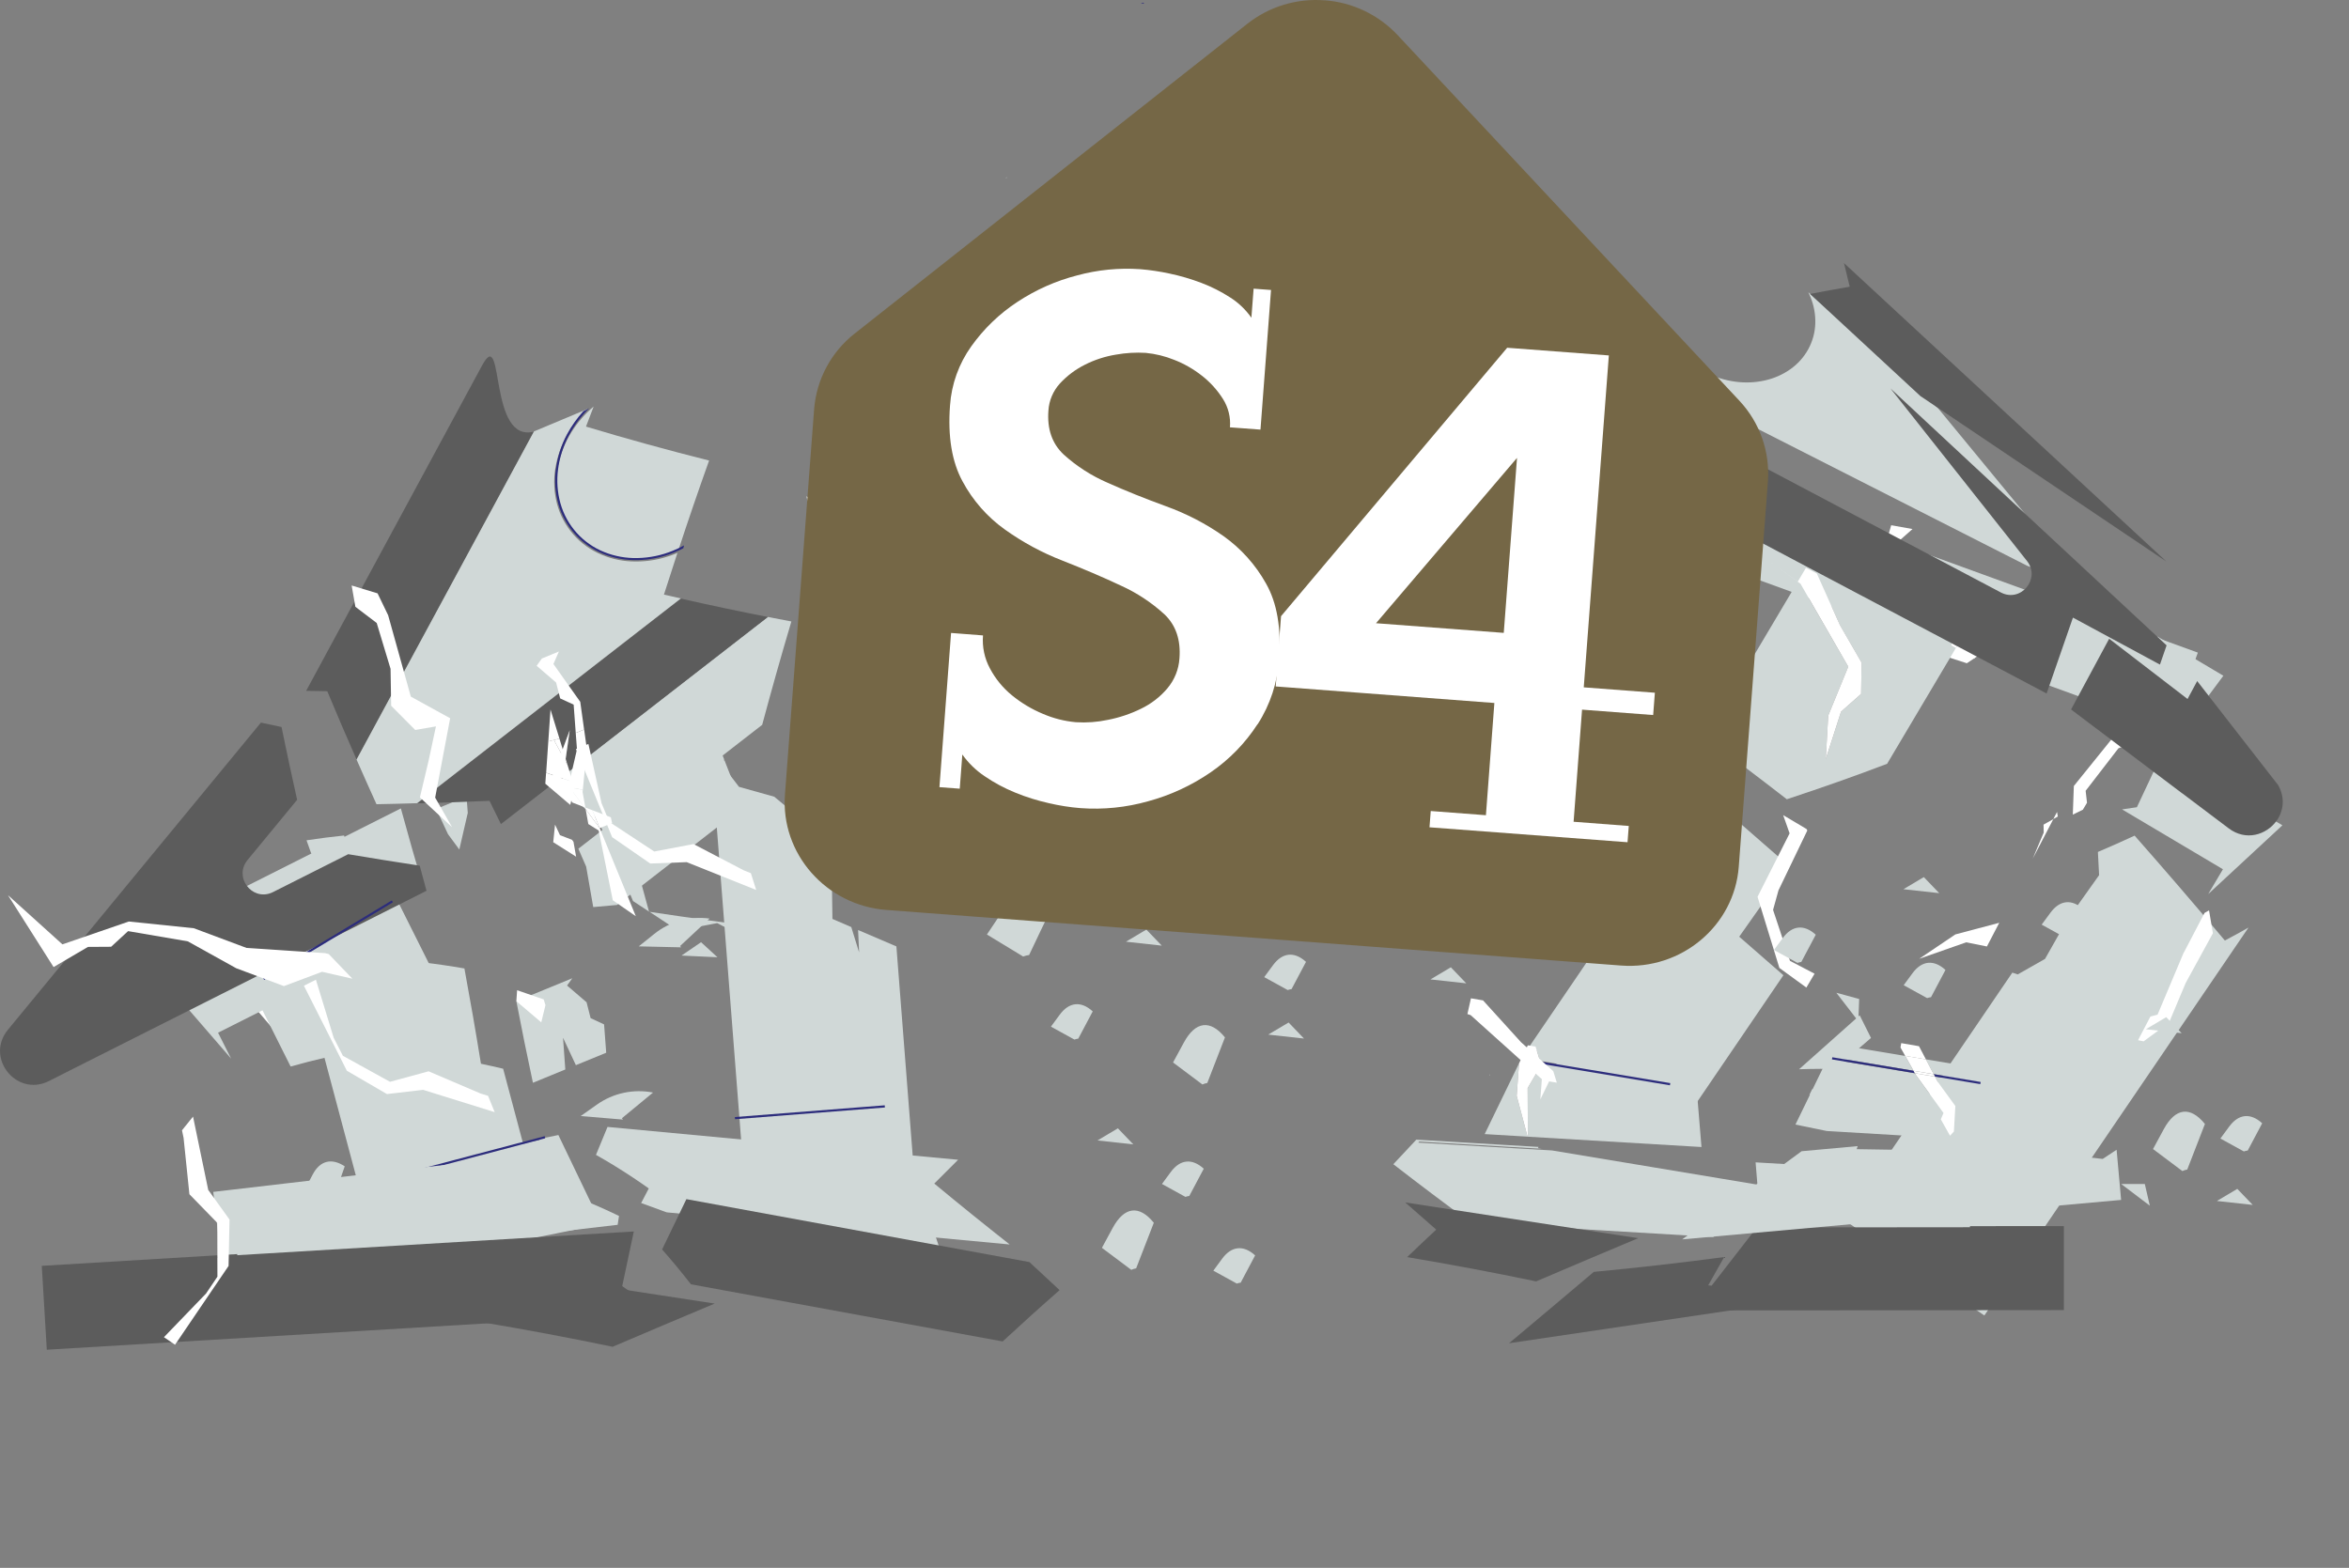 <?xml version="1.0" encoding="UTF-8"?>
<svg id="Layer_2" data-name="Layer 2" xmlns="http://www.w3.org/2000/svg" viewBox="0 0 810.94 541.33">
  <rect x="0" y="0" width="810.94" height="541.33" fill="#808080" stroke="none"/>
  <defs>
    <style>
      .cls-1 {
        fill: none;
      }

      .cls-1, .cls-2, .cls-3, .cls-4, .cls-5, .cls-6, .cls-7 {
        stroke-width: 0px;
      }

      .cls-3 {
        fill: #756746;
      }

      .cls-4 {
        fill: #5c5c5c;
      }

      .cls-5 {
        fill: #2c2c7c;
      }

      .cls-6 {
        fill: #d0d8d7;
      }

      .cls-7 {
        fill: #fff;
      }
    </style>
  </defs>
  <g id="Layer_2-2" data-name="Layer 2">
    <path class="cls-5" d="m393.83,1.01l1.1.29-.16-.37c-.31.02-.62.04-.94.07h0Z"/>
    <path class="cls-1" d="m201.65,251.9l56.05-23,.69,6.76c1.79-3.09,3.6-6.19,5.41-9.27l-62.15,25.5h0v.02h0Z"/>
    <path class="cls-1" d="m197.73,269.97c.2.67.4,1.33.62,1.99l.6-1.58c-.41-.14-.81-.27-1.22-.41h0Z"/>
    <path class="cls-1" d="m177.58,258.97c.1,1.37.2,2.74.29,4.11,3.55,1.26,7.11,2.47,10.67,3.7.24-3.6.5-7.2.74-10.81l-11.72,2.99h.02Z"/>
    <polygon class="cls-1" points="198.76 253.06 188.31 257.36 188.31 257.37 198.77 253.07 198.76 253.06"/>
    <path class="cls-1" d="m196.27,271.36l-3.9-5.28c.85,1.82,1.68,3.63,2.54,5.44.43.09.84.15,1.27.24l.09-.4h0Z"/>
    <path class="cls-6" d="m224.26,314.84l9.78,6.45,13.56-2.57,17.3,9.05,2.5,1c-.88-2.76-1.74-5.52-2.59-8.31-13.6-1.73-27.11-3.61-40.54-5.63h-.02.01Z"/>
    <path class="cls-6" d="m215.28,288.34l-.29-.69,1.67-.68c-.38-1.5-.77-3.02-1.14-4.52l-4.21,1.73,4.54,20.45,2.69,6.48,5.52,3.63c-2.51-8.98-4.91-18-7.24-27.02l-1.55.64h0v-.02h.01Z"/>
    <path class="cls-6" d="m318.04,269.44l-6.34-3.64c1.45,8.45,2.98,16.9,4.61,25.32,2.29.57,4.6,1.1,6.91,1.66l-2.68-5.25-2.5-18.09h0Z"/>
    <path class="cls-6" d="m161.49,280.66l-.43-5.65-10.47,4.29,4.08,8.73,3.9,5.28,2.92-12.64h0Z"/>
    <path class="cls-6" d="m202.09,278.81l2.41.93-1.26-3.07,6.07-2.49c-2.7-.48-5.41-.99-8.1-1.49l-.08.79.96,5.33h0v.02h0v-.02h0Z"/>
    <path class="cls-6" d="m347.45,61.54l.08-.4c-.09.08-.17.16-.26.24.06.05.12.11.18.16h0Z"/>
    <path class="cls-6" d="m204.5,279.74l6.37,2.45.44,1.97,4.21-1.73c-.63-2.49-1.24-4.96-1.85-7.45-1.45-.25-2.9-.54-4.35-.8l-6.07,2.49,1.26,3.07h0Z"/>
    <path class="cls-5" d="m215.28,288.34l1.55-.64c-.06-.24-.13-.48-.19-.74l-1.67.68.29.69h.02Z"/>
    <path class="cls-6" d="m194.35,358.24c1.49,3.18,2.96,6.35,4.46,9.53l10.47-4.29-.73-9.78-4.65-2.16-1.4-5.49-6.73-5.77,1.81-2.52-19.32,7.92c1.8,9.4,3.71,18.79,5.72,28.17l11.18-4.59c-.27-3.68-.51-7.36-.79-11.04h-.02v.02h0Z"/>
    <path class="cls-4" d="m166.46,126.13s.02,0,.02-.04c0,0-.02,0-.02.04l-60.77,112.4h0l60.77-112.4Z"/>
    <polygon class="cls-4" points="175.83 230.3 175.83 230.3 196.07 225.13 196.07 225.13 175.83 230.3"/>
    <polygon class="cls-4" points="194.46 267.82 265.09 212.99 265.09 212.99 194.46 267.82 194.46 267.82"/>
    <polygon class="cls-2" points="196.07 225.13 196.07 225.13 175.83 230.3 175.83 230.3 196.07 225.13"/>
    <polygon class="cls-2" points="194.46 267.82 265.09 212.99 265.09 212.98 194.46 267.82 194.46 267.82"/>
    <g>
      <path class="cls-6" d="m199.66,293.03l2.7,6.19,2.44,13.97c2.74-.24,5.47-.48,8.2-.73l41.13-31.92,6.11,7.87-10.1-25.83c-.08-.01-.16-.03-.23-.04.03-.11.05-.22.09-.34l-2.47-6.33-47.85,37.16h0v-.02h0v-.02h0v.03s0,0,0,0Z"/>
      <path class="cls-6" d="m193.8,272.49l12.42,10.12,3.85,8.85,53.06-41.2c3.2-11.95,6.56-23.86,10.08-35.69-2.72-.51-5.42-1.04-8.13-1.55l-70.64,54.84-.66,4.67h.02s0-.02,0-.02h0Z"/>
      <path class="cls-4" d="m168.98,276.47c1.31,2.69,2.63,5.36,3.95,8.07l16.5-12.8,7.25-19.6-2.23,15.71,70.63-54.83c-10.04-1.96-20.07-4.08-30.05-6.35l-91.05,70.7c8.3-.22,16.64-.49,24.99-.86h0v-.02s0,0,0,0h0Z"/>
      <path class="cls-4" d="m166.46,126.13l-60.77,112.4c2.43.03,4.86.09,7.29.12,3.3,7.91,6.68,15.79,10.13,23.62l61.26-113.3-.13.07c-15.41,3.85-10.3-35.25-17.24-23.85-.17.28-.34.57-.52.91,0,0-.02,0-.02.04h0v-.03h0,0Z"/>
      <path class="cls-6" d="m192.69,160.63c-.8,3.85-.8,7.85,0,11.72,1.59,7.79,6.73,14.38,13.88,17.87,3.55,1.73,7.41,2.7,11.35,2.9,4.14.2,8.32-.35,12.28-1.63,1.38-.45,2.71-.97,4.01-1.57,3.4-10.35,6.93-20.67,10.59-30.91-14.26-3.59-28.43-7.49-42.5-11.72.88-2.32,1.77-4.62,2.65-6.94h0c-2.98,2.53-5.54,5.48-7.62,8.78-2.22,3.52-3.79,7.43-4.62,11.51,0,0-.02,0-.02,0Z"/>
      <path class="cls-6" d="m129.97,277.67c4.67-.08,9.35-.21,14.02-.35l91.05-70.7c-1.95-.44-3.89-.87-5.83-1.32,1.53-4.83,3.09-9.62,4.66-14.41-1.12.5-2.28.92-3.45,1.29-4.05,1.31-8.31,1.86-12.54,1.66-4.05-.18-8-1.2-11.65-2.97-7.36-3.58-12.63-10.39-14.29-18.4-.81-3.97-.82-8.06.01-12.02.84-4.17,2.45-8.15,4.72-11.74,1.75-2.77,3.84-5.28,6.18-7.51l-18.5,7.75-61.26,113.3c2.27,5.14,4.55,10.28,6.87,15.39v.02h0v.02s.02,0,.02,0h0s0,0,0,0Z"/>
    </g>
    <path class="cls-5" d="m191.87,161.98c-.53,4.01-.22,8.09.86,11.99,2.23,7.87,7.99,14.26,15.58,17.3,3.76,1.5,7.78,2.22,11.84,2.13,4.25-.1,8.45-.97,12.4-2.56,1.15-.46,2.26-.98,3.35-1.54.08-.33.16-.68.25-.99-1.24.68-2.54,1.31-3.89,1.85-3.85,1.58-7.97,2.43-12.13,2.52-3.94.1-7.87-.6-11.53-2.07-7.38-2.94-12.97-9.16-15.12-16.82-1.06-3.81-1.34-7.78-.83-11.69.52-4.14,1.81-8.14,3.77-11.81,1.83-3.45,4.19-6.58,6.97-9.32l-2,1.02c-2.18,2.39-4.08,5.06-5.62,7.93-2.01,3.74-3.32,7.85-3.85,12.06h-.04s0,0,0,0Z"/>
    <g>
      <path class="cls-1" d="m301.62,226.22h0l.05.75h0l7.77,99.79c5.54,2.35,11.11,4.67,16.69,6.96.62,13.27,1.45,26.55,2.51,39.82-1.06-13.27-1.89-26.55-2.51-39.82-5.59-2.29-11.13-4.63-16.69-6.96l6.09,78.17h.05l10.91,32.38,16.69-1.3c6.34-8.85,12.79-17.61,19.37-26.25-13.82-8.25-27.49-16.77-41-25.58,9.5-12.05,19.25-23.9,29.2-35.53-13.12-8.85-26.07-17.97-38.85-27.36,10.35-11.68,20.91-23.14,31.67-34.38-12.38-9.42-24.58-19.08-36.57-29.02,11.15-11.26,22.5-22.29,34.05-33.08-11.54-9.88-22.88-20.02-34-30.37l-5.78,27.13.36,4.62h0v.03h0Z"/>
      <rect class="cls-5" x="257.42" y="412.05" width="51.9" height=".75" transform="translate(-31.15 23.23) rotate(-4.45)"/>
      <g>
        <path class="cls-6" d="m309.45,326.76c-4.43-1.87-8.81-3.76-13.21-5.65l.35,7.73-2.7-8.75c-2.17-.94-4.36-1.86-6.51-2.81-.17-8.59-.24-17.17-.24-25.75l-19.85-16.45-12.17-3.41-9.74-12.71,11.72,150.53h.05l58.4-4.56-6.09-78.17h-.01,0Z"/>
        <path class="cls-6" d="m315.58,404.93h-.05l-58.4,4.56-7.19,33.8,76.56-5.96-10.91-32.39h-.01Zm-58.04,9.9l-.05-.75,51.74-4.02.05.75-51.74,4.02h0Z"/>
      </g>
      <polygon class="cls-5" points="326.61 437.69 326.49 437.31 249.93 443.29 249.86 443.66 326.61 437.69"/>
    </g>
    <path class="cls-6" d="m509.48,259.24c4.63-3.45,9.28-6.88,13.95-10.27-9.6-3.14-20.08-2.11-28.89,2.82l-8.27,4.63,19.78,3.34c1.14-.22,2.28-.4,3.43-.52h0Z"/>
    <path class="cls-6" d="m391.53,214.32l-3.04,4.13,8.1,4.46c.44-.16.89-.26,1.34-.32,1.65-3.17,3.31-6.31,4.99-9.41-4.02-3.67-8.15-3.26-11.39,1.14h0Z"/>
    <path class="cls-6" d="m355.28,329.74c2.5-5.3,5.01-10.55,7.53-15.74-6.23-6.22-12.57-5.59-17.49,1.76l-4.61,6.9,12.51,7.6c.68-.26,1.36-.43,2.06-.52h0Z"/>
    <path class="cls-6" d="m440.66,271.13c-6.61-1.95-17.63,15.32-23.63,18.79l-2.01-13.02,14.21,2.53c.07-.01.15-.03.22-.04-.11-.14-.23-.28-.35-.41,3.84-2.64,7.69-5.25,11.55-7.85h.01Z"/>
    <path class="cls-6" d="m444.38,137.9l-3.04,4.13,8.1,4.46c.44-.16.89-.26,1.34-.32,1.65-3.17,3.31-6.31,4.99-9.41-4.02-3.67-8.15-3.26-11.39,1.14h0Z"/>
    <path class="cls-6" d="m378.75,264.26l-3.04,4.13,8.1,4.46c.44-.16.89-.26,1.34-.32,1.65-3.17,3.31-6.31,4.99-9.41-4.02-3.67-8.15-3.26-11.39,1.14h0Z"/>
    <path class="cls-6" d="m439.48,333.24l-3.04,4.13,8.1,4.46c.44-.16.89-.26,1.34-.32,1.65-3.17,3.31-6.31,4.99-9.41-4.02-3.67-8.15-3.26-11.39,1.14h0Z"/>
    <polygon class="cls-4" points="758.79 225.36 533.24 143.31 533.24 143.31 758.79 225.36 758.79 225.36"/>
    <polygon class="cls-2" points="758.79 225.36 533.24 143.31 533.24 143.31 758.79 225.36 758.79 225.36"/>
    <polygon class="cls-6" points="565.78 189.82 564.04 199.65 579.65 168.38 503.84 154.95 506.31 189.42 508.05 179.59 565.78 189.82"/>
    <rect class="cls-6" x="531.38" y="130.3" width="9.99" height="58.63" transform="translate(319.14 675.35) rotate(-83.73)"/>
    <path class="cls-6" d="m521.14,168.94l160.55,58.4,2.71-5.59c8.42-1.57,16.83-3.13,25.25-4.71-6.98,4.28-13.95,8.57-20.94,12.85l60.41,21.98,9.64-26.54-225.56-82.05c.99,2.57,1.99,5.15,2.99,7.71-8.08,2.24-16.13,4.58-24.16,7,0,.21-.03.43-.02.65l9.09,10.27h.02v.02h.02,0Z"/>
    <path class="cls-6" d="m488.31,188.53c-2.35,1.39-4.7,2.78-7.04,4.19l12.36,1.36-5.32-5.54h0Z"/>
    <path class="cls-6" d="m706.85,186.84l-37.77-45.88-44.79-40.06c.26.53.5,1.06.72,1.61,1.19,2.9,1.78,6.01,1.68,9.13-.18,6.31-3.38,12.18-8.68,15.89-2.62,1.84-5.61,3.14-8.76,3.83-3.32.74-6.74.88-10.11.43-3.61-.48-7.11-1.57-10.32-3.22-2.36-1.18-4.53-2.67-6.5-4.4-4.01.42-8.02.86-12.04,1.32.32,1.5.64,3.01.97,4.52l128.39,65.23c5.52,2.8,11.11-3.68,7.21-8.4h-.02.02Z"/>
    <polygon class="cls-7" points="122.68 209.5 130.05 215.1 134.83 230.93 135.04 243.68 143.35 252.04 150.5 250.8 147.99 262.53 144.96 275.33 156.07 285.6 150.23 275.39 155.41 247.99 141.83 240.52 134 212.43 130.35 204.87 121.4 202.15 122.68 209.5"/>
    <path class="cls-7" d="m196.63,271.84l-.35-.48-.09.4c.15.03.3.06.45.08h0Z"/>
    <path class="cls-7" d="m196.19,271.76l-.38,1.65,1.71,3.65,4.16,1.6-5.03-6.82c-.15-.03-.3-.06-.45-.08h-.01Z"/>
    <polygon class="cls-7" points="198.77 253.07 201.65 251.9 201.65 251.89 198.76 253.06 198.77 253.07"/>
    <path class="cls-7" d="m199.19,258.71l-2.92,12.64.35.48c1.53.29,3.06.57,4.59.85l1.39-14.11-.94-6.69-2.9,1.2.43,5.65h.02l-.02-.02h0Z"/>
    <path class="cls-7" d="m201.67,278.66l.42.17-.96-5.33.08-.79c-1.53-.28-3.07-.56-4.59-.85l5.03,6.82h0v-.02h.02Z"/>
    <polygon class="cls-7" points="185.26 229.87 191.98 235.65 193.39 241.14 198.04 243.29 198.76 253.06 201.65 251.89 200.32 242.32 191.06 229.26 192.95 224.94 187.07 227.36 185.26 229.87"/>
    <polygon class="cls-7" points="187.07 227.35 192.96 224.94 192.96 224.94 187.07 227.35"/>
    <polygon class="cls-7" points="196.69 252.12 189.44 271.73 194.46 267.82 196.69 252.12"/>
    <path class="cls-7" d="m466.91,62.12c-1.45,8.44-2.89,16.88-4.34,25.31l7.29,7.59c1.07-.63,2.15-1.26,3.22-1.89-2.06-10.34-4.12-20.67-6.17-31.01h0Z"/>
    <path class="cls-7" d="m488.1,128.33l-10.73-8.55c-.03-.21-.05-.43-.09-.65-1.11.56-2.23,1.12-3.34,1.67l4.94,5.88,9.21,1.63h0v.02h.01Z"/>
    <polygon class="cls-7" points="652.9 181.36 660.26 182.66 660.26 182.66 652.9 181.35 652.9 181.36"/>
    <path class="cls-7" d="m647.77,199.31l-7.14,3.78,8.2,1.45,4.53-2.51,1.12-14.27c1.93-1.7,3.85-3.4,5.77-5.1l-7.36-1.31-5.13,17.95h0Z"/>
    <path class="cls-7" d="m674.39,221.02l-2.5,5.68,7.11,2.3c6.81-4.55,13.62-9.08,20.44-13.62-8.35,1.88-16.7,3.76-25.06,5.64h.01Z"/>
    <rect class="cls-5" x="87.27" y="324.42" width="51.9" height=".37" transform="translate(-151.85 105.69) rotate(-31.22)"/>
    <rect class="cls-5" x="87.08" y="324.1" width="51.9" height=".38" transform="translate(-151.72 105.55) rotate(-31.22)"/>
    <polygon class="cls-7" points="114.86 359.51 97.32 350.8 86.21 340.74 71.79 332.89 55.77 332.55 45.54 314.7 52.81 337.57 61.45 335.61 66.7 337.75 71.2 335.31 84.29 343.56 94.1 355.06 104.14 364.16 113.36 364.04 119.95 368.68 115.64 360.08 114.86 359.51"/>
    <path class="cls-7" d="m195.98,264.23l-4.74-8.72,1.9-.49h0l-3.85.97c-.24,3.6-.5,7.2-.74,10.81,3.05,1.06,6.11,2.12,9.17,3.16-.59-1.92-1.16-3.82-1.76-5.74h.02Z"/>
    <path class="cls-7" d="m198.31,271.96c-.2-.67-.4-1.33-.62-1.99-3.06-1.04-6.11-2.11-9.17-3.16-.1,1.26-.18,2.53-.26,3.78l8.6,7.31,1.44-5.91.02-.03h-.02,0Z"/>
    <polygon class="cls-7" points="207.02 285.92 202.17 279.35 203.1 284.51 206.69 286.77 211.55 310.83 219.5 316.34 207.03 285.92 207.02 285.92"/>
    <path class="cls-7" d="m294.38,186.9l-5.29-9.45-10.63-6.09c.33,1.99.67,4,1.02,5.99l6.34,3.64,2.5,18.09,2.68,5.25c.83.21,1.66.41,2.5.59l-2.03-9.26,2.91-8.79v.02h0Z"/>
    <path class="cls-7" d="m237.13,297.7l23.93,9.57c-.61-1.93-1.23-3.86-1.84-5.79l-2.5-1-17.3-9.05-13.56,2.57-9.78-6.45s-.11,0-.17-.03l-.02-.1-5.53-3.63-2.69-6.48-4.54-20.45-4.29,1.75,12.48,30.43,13.17,9.11,12.63-.48h0v.03h.03-.02Z"/>
    <path class="cls-7" d="m224.09,314.82s.11,0,.17.03l-.18-.13.02.1h-.01Z"/>
    <path class="cls-7" d="m339.42,196.07l-.48-7.73c-.79-.32-1.59-.65-2.38-.97l2.86,8.7h0Z"/>
    <path class="cls-7" d="m191.22,255.51l4.74,8.72-2.83-9.21-1.9.49h-.01Z"/>
    <polygon class="cls-7" points="202.09 278.81 202.17 279.35 207.02 285.92 207.03 285.92 204.5 279.74 202.09 278.81"/>
    <polygon class="cls-7" points="204.5 279.74 207.03 285.92 211.32 284.16 210.88 282.19 204.5 279.74"/>
    <path class="cls-7" d="m189.29,256l3.85-.97c-1.02-3.35-2.05-6.7-3.09-10.05-.25,3.68-.52,7.36-.76,11.04h0v-.02h0Z"/>
    <path class="cls-7" d="m197.48,289.96l-4.16-1.6-1.71-3.65v.03l-.62,6.05,7.9,5-.91-5.14-.51-.7h.01Z"/>
    <polygon class="cls-7" points="201.67 278.66 202.17 279.35 202.09 278.81 201.67 278.66"/>
    <rect class="cls-5" x="87.13" y="323.91" width="51.9" height=".75" transform="translate(-151.13 104.88) rotate(-31.07)"/>
    <rect class="cls-5" x="253.64" y="383.66" width="51.9" height=".75" transform="translate(-29.14 23.01) rotate(-4.48)"/>
    <g>
      <g>
        <path class="cls-6" d="m617.63,299l-22.5-19.64.85-1.2c-2.43-2.06-4.84-4.1-7.23-6.1l-60.63,89.07.04.04,48.43,32.96,39.09-57.41-15.25-13.31,17.21-24.41h-.01Z"/>
        <path class="cls-6" d="m636.04,369.09h0c1.69,3.44,3.37,6.76,5.02,9.97l.5-.43-5.75-11.54,10.11-8.72-3.9-7.82-20.93,18.63c4.82-.16,9.79-.18,14.95-.09Z"/>
      </g>
      <polygon class="cls-1" points="630.6 197.22 630.61 197.23 630.99 196.61 675.6 223.09 675.61 223.08 630.99 196.58 630.6 197.22"/>
      <polygon class="cls-1" points="785.32 282.82 782.95 286.8 738.32 260.3 737.95 260.97 737.96 260.97 738.33 260.33 782.94 286.82 782.95 286.8 785.32 282.82 810.94 259.08 810.94 259.08 785.32 282.82"/>
      <polygon class="cls-1" points="703.6 195.33 637.39 156.03 627.55 189.17 677.97 219.11 703.6 195.33"/>
      <polygon class="cls-1" points="782.56 287.48 774.16 301.63 774.16 301.63 782.56 287.48 782.56 287.48"/>
      <polygon class="cls-1" points="620.62 200.86 588.69 254.62 588.7 254.62 620.62 200.86 620.62 200.86"/>
      <polygon class="cls-1" points="531.02 358.13 591.65 269.05 591.65 269.05 531.02 358.13"/>
      <path class="cls-1" d="m611.02,167.28l-1.88,6.76,5.85,17.6,8.47,4.42,4.08-6.9,9.84-33.14,66.2,39.3-25.63,23.76-2.35,3.97v.02h0l-.38.65h0l-23.74,39.98c3.57-1.36,7.1-2.73,10.57-4.11,11.03,9.51,22.48,19.65,34.3,30.42,6.64-2.85,13.06-5.77,19.25-8.75l.36-9.89,16.14-20,3.39-.44,9.26-31.2,22.83,13.56h0l-146.89-87.23.3.51-9.94,20.69h0v.02h-.03Z"/>
      <path class="cls-1" d="m692.34,343.01l-6.93-2.26-16.8,3.76,13.39-6.88,15.53-2.23,14.04-20.64,4.83-8.51.27-2.73c-6.36,2.6-12.95,5.11-19.75,7.55-11.14-11.49-21.93-22.3-32.35-32.49-3.54,1.17-7.15,2.31-10.8,3.44l-74.27,109.1.04.04-11.73,32.1,39.73,27.05,26.75-21.88-.04-.04,58.12-85.37h-.03Z"/>
      <path class="cls-1" d="m588.69,254.62l31.92-53.77-9.29-6.77-7.56-24.56,11.06-21.92-2.22-6.29-10.68-6.35c-3.56.4-7.11.82-10.66,1.26l-.3.28c3.12,14.88,6.57,29.68,10.31,44.42-11.04,1.54-22.09,3.25-33.12,5.09.27.24.54.47.81.71-4.09.9-8.16,1.83-12.24,2.79-.71-.23-1.45-.44-2.18-.62,4.05,14.84,8.42,29.6,13.05,44.26-15.27,3-30.5,6.28-45.69,9.88,2.46,7.33,4.99,14.63,7.61,21.92,18.27-5.04,35.67-10.16,52.22-15.41,2.29,1.67,4.61,3.37,6.94,5.09h0v-.02h.02,0Z"/>
      <path class="cls-1" d="m591.65,269.05c-2.22-1.86-4.43-3.71-6.62-5.52-16.84,4.21-34.54,8.25-53.08,12.15,2.26,7.78,4.58,15.55,6.99,23.29-15.05,2.86-30.05,6-45.01,9.47,5.05,15.31,10.39,30.52,16.01,45.6-10.54,2.64-21.04,5.43-31.53,8.38l25.88,17.62,26.75-21.88h-.05v-.05h0l60.63-89.07h.03Z"/>
      <polygon class="cls-1" points="720.01 273.05 720.49 277.19 731.74 258.22 731.34 258.36 720.01 273.05"/>
      <path class="cls-6" d="m630.6,197.25h0l-.02-.02.39-.65,44.63,26.5,2.35-3.97-50.42-29.93-4.08,6.9,3.75,1.95,7.99,17.82,7.48,12.94-.17,10.82-6.93,6.13-5.26,16.38.84-15.03,6.93-16.89-16.53-28.65-.94-.68-31.92,53.77c9.11,6.72,18.5,13.81,28.17,21.32,12.05-3.97,23.59-8.04,34.62-12.24l23.74-39.98-44.61-26.49v.02h0v-.03h0Z"/>
      <polygon class="cls-5" points="675.23 223.72 675.22 223.73 675.23 223.75 675.62 223.09 675.6 223.09 675.22 223.72 675.6 223.09 675.6 223.09 675.23 223.72"/>
      <path class="cls-6" d="m736.92,288.52c-4.12,1.92-8.35,3.8-12.67,5.63l.42,8.01-11.31,15.92-7.36,13-9.42,5.35-1.87-.61-58.12,85.37.04.04,48.43,32.96,91.18-133.93c-2.66,1.52-5.39,3.01-8.16,4.47-10.68-12.74-21.08-24.78-31.13-36.19l-.02-.02h-.01Z"/>
      <polygon class="cls-6" points="735.48 250.94 736.11 250.88 740 244.31 748.43 249.33 756.44 248.3 767.57 233.31 744.75 219.76 735.48 250.94"/>
      <path class="cls-6" d="m762.33,308.7l25.62-23.75-36.95-21.93,36.95,21.93h0l-36.95-21.93c-2.41.91-4.8,1.83-7.2,2.74l-6.09,12.95h0l-5.12.75,34.83,20.67-5.1,8.58h-.02.03Z"/>
      <polygon class="cls-6" points="736.11 250.88 748.43 249.33 740 244.31 736.11 250.88"/>
      <polygon class="cls-5" points="782.56 287.48 782.58 287.48 782.96 286.82 782.94 286.82 782.58 287.45 782.56 287.48"/>
      <polygon class="cls-7" points="623.6 340.98 623.6 340.98 626.44 336.19 617.96 331.76 612.11 314.16 613.98 307.41 623.94 286.73 623.65 286.22 615.6 281.44 617.82 287.73 606.75 309.64 614.29 334.2 623.6 340.97 623.6 340.98"/>
      <polygon class="cls-7" points="620.63 200.84 611.32 194.08 620.62 200.86 620.63 200.84"/>
      <polygon class="cls-7" points="638.07 230.19 631.15 247.08 630.3 262.11 635.58 245.72 642.51 239.59 642.68 228.78 635.21 215.84 627.22 198.01 623.47 196.05 620.62 200.86 621.56 201.52 638.07 230.19"/>
      <path class="cls-7" d="m705.49,284.72l.06,2.74-3.8,9.01,7.12-13.65c-1.12.63-2.24,1.26-3.37,1.89h-.01Z"/>
      <path class="cls-7" d="m735.48,250.94l-3.39.44-16.14,20-.36,9.89c1.16-.57,2.31-1.13,3.47-1.7l1.43-2.4-.47-4.13,11.32-14.68.4-.14,3.17-5.33.57-1.95h0Z"/>
      <polygon class="cls-7" points="675.04 322.63 662.56 331.04 678.8 325.35 685.94 326.79 690.2 318.61 675.04 322.63"/>
      <polygon class="cls-7" points="731.74 258.22 737.99 256.14 739.9 255.86 734.91 252.89 731.74 258.22"/>
      <path class="cls-7" d="m753.91,328.83l-9.05,21.48-2.48.67-4.27,8.17,1.93.39,8.74-6.41,5.79-13.76,9.38-17.14-1.33-7.91c-.52.3-1.03.59-1.56.89l-7.12,13.65h0l-.03-.02h0Z"/>
      <path class="cls-7" d="m710.42,281.94l-.27-1.6-1.29,2.47c.52-.3,1.04-.59,1.56-.89h0v.02h0Z"/>
      <polygon class="cls-7" points="736.11 250.88 735.48 250.94 734.91 252.89 736.11 250.88"/>
      <polygon class="cls-7" points="734.91 252.89 739.9 255.86 755.59 253.58 748.43 249.33 736.11 250.88 734.91 252.89"/>
    </g>
    <path class="cls-6" d="m416.79,373.92c2.03-5.3,4.06-10.55,6.1-15.74-5.05-6.22-10.19-5.59-14.18,1.76l-3.74,6.9,10.14,7.6c.55-.26,1.1-.43,1.67-.52h0Z"/>
    <path class="cls-6" d="m433.74,199.6c-2.35,1.39-4.7,2.78-7.04,4.19l12.36,1.36-5.32-5.54h0Z"/>
    <path class="cls-6" d="m415.03,247.92c-2.35,1.39-4.7,2.78-7.04,4.19l12.36,1.36-5.32-5.54h0Z"/>
    <path class="cls-6" d="m463.98,276.52c-2.35,1.39-4.7,2.78-7.04,4.19l12.36,1.36-5.32-5.54h0Z"/>
    <polygon class="cls-1" points="118.85 415.32 118.85 415.32 118.85 415.32 124.31 442.25 124.31 442.25 118.85 415.32"/>
    <path class="cls-1" d="m197.93,385.12h.02l-14.29-53.65h-.02l14.3,53.66h-.01Z"/>
    <path class="cls-1" d="m131.97,338.76l-46.35,23.36.17.33.17.34,46.34-23.35,57.57,114.29h.02l-57.57-114.31-.17-.33-6.24-34.38h0l6.24,34.38-.17-.34h-.01Z"/>
    <polygon class="cls-1" points="214.62 414.98 198 385.12 197.98 385.12 214.6 414.99 214.62 414.98"/>
    <path class="cls-1" d="m138.97,306.47c1.51.1,3.03.2,4.53.32l-1.35-5.11-15.03-.86c.45,1.76.92,3.49,1.36,5.24,3.42.06,6.85.21,10.27.41l.19-.14v.15h.04,0Z"/>
    <polygon class="cls-1" points="118.69 414.58 118.71 414.65 118.69 414.58 118.69 414.58"/>
    <path class="cls-1" d="m97.32,350.79l-11.11-10.06-14.42-7.85-16.01-.33-10.24-17.84,7.26,22.87,8.64-1.97,5.25,2.14,4.51-2.45,13.08,8.26,9.81,11.5,5.53,5.01c3.31-1.12,6.63-2.18,9.98-3.18l-12.3-6.11h.02Z"/>
    <path class="cls-1" d="m156.87,439.54l-44.49-120.72,6.34,5.66,6.8,10.76,11.47,2.79,5.26-4.64c-3.42.15-6.83.37-10.25.67-.63-1.69-1.27-3.38-1.91-5.07l-.42.03-20.65-19.2h0l-.7-.65-4.92-3.19c-3.44.61-6.86,1.3-10.27,2.04l4.01,4.55,9.19.93,6.02,5.35,44.49,120.72h.05-.05.02v-.03h0Z"/>
    <path class="cls-1" d="m141.72,318l2.78,12.86,14.46,4.49-9.68-6.7-5.77-21.86c-1.51-.12-3.02-.22-4.53-.32l2.75,11.53h-.02,0Z"/>
    <path class="cls-1" d="m109.09,331.31l-1.61-4.53-3.97.62,4.88,3.24.69.66h.01Z"/>
    <path class="cls-1" d="m81.86,323.83h0l8.24,33.95.19.32,64.18,110.73c11.38-.35,22.83.04,34.26,1.2,3.82,10.55,7.53,21.12,11.13,31.73-3.6-10.6-7.29-21.18-11.13-31.73-11.42-1.16-22.86-1.56-34.26-1.2l27.83,48.03h.05l23.85,24.47,41.58-24.1h0l-8.13-33.57h-.05l-75.7-130.61-8.63-4.37-8.08-23.18-3.85-1.76,2.59,8,3.99,28.88,12.45,9.21-8.83,26.47,4.43,10.92-9.64-11.69,4.72-12.28,4.07-11.29-7.25.26-7.13-9.42,1.53-12.63-2.63-16.35-6.54-6.52-.29-7.46-10.27-4.69c-.25-1.23-.51-2.48-.77-3.71-3.76-.22-7.52-.41-11.27-.67-.47-1.29-.93-2.6-1.4-3.88l-29.61,17.15.41-.24h0v.02-.02h0l-.04.03h0Z"/>
    <polygon class="cls-5" points="118.77 414.96 118.77 414.96 118.71 414.65 118.77 414.96"/>
    <polygon class="cls-5" points="118.85 415.32 118.85 415.32 118.76 414.96 118.85 415.32"/>
    <polygon class="cls-5" points="136.48 411.36 148.36 408.94 136.48 411.36 136.48 411.36"/>
    <path class="cls-6" d="m142.83,391.61c9.62-1.34,19.31-2.18,29.04-2.49,4.19,10.3,8.28,20.65,12.23,31.03,2.62,0,5.24.06,7.85.13l-57.3-114.43-46.4,23.24-.17-.34-6.01,3.01h0l18.26,36.47c4.2-1.17,8.41-2.26,12.66-3.23,4.28,8.04,8.43,16.13,12.56,24.26l14.88-2.38,2.41,4.7h0l-.02.02h0Z"/>
    <path class="cls-6" d="m105.82,290.13l1.61,4.53h0l20.42,19.45.42-.02c-3.09-8.58-6.24-17.13-9.49-25.62-4.33.45-8.65,1.01-12.96,1.66h0Z"/>
    <path class="cls-6" d="m166.03,367.25c-1.77-10.98-3.68-21.93-5.7-32.87-9.58-1.67-19.25-2.8-28.94-3.44l6.02,21.78,9.75,6.59-14.52-4.31-2.93-12.82-2.88-11.49c-.07,0-.15-.01-.22,0l-5.67,4.14-11.16-3.84-5.78-11.34-5.79-6.22,33.14,124.32h.05l-.09-.38,50.16-13.36.08.37,6.45-1.72-14.3-53.66c-2.55-.61-5.1-1.18-7.66-1.72h-.02v-.03h0Z"/>
    <path class="cls-6" d="m138.94,306.32l-.19.14c.07,0,.15,0,.22.02v-.15h-.03Z"/>
    <polygon class="cls-6" points="107.43 294.66 105.82 290.13 105.82 290.13 107.43 294.66 107.43 294.66"/>
    <polygon class="cls-6" points="95.15 319.35 95.15 319.35 95.14 319.36 113.48 355.78 113.48 355.78 95.15 319.35"/>
    <polygon class="cls-6" points="57.15 339.34 57.15 339.34 125.48 304.92 57.15 339.34"/>
    <polygon class="cls-6" points="127.64 330.19 131.97 338.76 132.15 339.11 125.9 304.71 57.17 339.35 79.76 365.45 75.28 356.56 127.64 330.19"/>
    <polygon class="cls-6" points="79.76 365.45 57.17 339.35 125.9 304.71 125.9 304.71 125.48 304.92 57.15 339.34 79.76 365.48 79.76 365.45"/>
    <polygon class="cls-6" points="90.97 337.86 90.77 337.55 135.16 310.63 130.17 302.42 80.04 332.81 85.2 341.33 85.21 341.35 90.97 337.86"/>
    <polygon class="cls-6" points="97.57 305.05 97.57 305.08 97.58 305.07 97.57 305.05"/>
    <polygon class="cls-6" points="132.32 437.98 207.57 422.71 192.77 391.9 192.74 391.9 192.74 391.9 192.72 391.9 186.18 393.23 186.27 393.59 135.4 403.93 135.32 403.56 135.32 403.56 135.32 403.56 132.32 437.98"/>
    <polygon class="cls-6" points="197.99 385.1 198.02 385.09 198.02 385.09 197.99 385.1"/>
    <path class="cls-6" d="m17.27,340.13l12.69,25.21,116.3-58.58c-2.73-9.19-5.35-18.41-7.87-27.64l-121.11,61.02h-.01s0,0,0,0Z"/>
    <path class="cls-4" d="m.6,359.3c-3.11,9.03,6.5,18.89,16.3,13.95h0l9.22-4.66h0l121.12-61.03h0c-.8-2.89-1.56-5.78-2.34-8.67-8.26-1.24-16.49-2.6-24.69-3.96l-25.92,13.06c-.22.1-.44.21-.66.3-6.75,2.7-12.99-5.48-8.18-11.34h0l17.13-20.8c-1.88-8.36-3.67-16.76-5.39-25.14-2.39-.5-4.76-1.03-7.12-1.51L2.74,355.53c-.99,1.21-1.7,2.47-2.13,3.78h0v-.02h0Z"/>
    <polygon class="cls-5" points="118.59 415.19 118.95 415.12 118.95 415.12 118.59 415.19"/>
    <polygon class="cls-5" points="118.76 414.96 118.85 415.32 118.77 414.96 118.76 414.96"/>
    <rect class="cls-5" x="87.28" y="324.22" width="51.9" height=".75" transform="translate(-151.24 104.96) rotate(-31.06)"/>
    <rect class="cls-5" x="137.09" y="398.89" width="51.9" height=".75" transform="translate(-96.4 54.76) rotate(-14.77)"/>
    <path class="cls-6" d="m111.26,346.82l-2.38,4.55,8.69,3.17c.41-.23.84-.39,1.28-.52,1.15-3.39,2.31-6.74,3.49-10.06-4.53-3.01-8.55-1.98-11.08,2.86h0Z"/>
    <path class="cls-6" d="m225.47,377.23c-6.76-1.33-13.76.16-19.41,4.16l-5.59,3.95,14.38,1.2c.07-.02.15-.04.22-.06-.12-.13-.26-.26-.39-.37,3.59-2.98,7.17-5.94,10.77-8.89h.02,0Z"/>
    <path class="cls-6" d="m223.72,410.82l-2.38,4.55,8.69,3.17c.41-.23.84-.39,1.28-.52,1.15-3.39,2.31-6.74,3.49-10.06-4.53-3.01-8.55-1.98-11.08,2.86h0Z"/>
    <path class="cls-6" d="m492.58,296.76c2.5-5.3,5.01-10.55,7.53-15.74-6.23-6.22-12.57-5.59-17.49,1.76l-4.61,6.9,12.51,7.6c.68-.26,1.36-.43,2.06-.52h0Z"/>
    <path class="cls-6" d="m244.97,317.15c-6.83-.92-13.73.99-19.12,5.32l-5.34,4.28,14.43.33c.07-.02.15-.05.22-.07-.13-.12-.27-.24-.41-.35,3.4-3.19,6.8-6.36,10.22-9.52h0Z"/>
    <path class="cls-6" d="m242.03,325.31c-2.26,1.54-4.52,3.07-6.76,4.62l12.42.58-5.66-5.19h0Z"/>
    <path class="cls-6" d="m310.15,206.19c-2.26,1.54-4.52,3.07-6.76,4.62l12.42.58-5.66-5.19h0Z"/>
    <path class="cls-6" d="m404.18,404.66l-3.04,4.13,8.1,4.46c.44-.16.89-.26,1.34-.32,1.65-3.17,3.31-6.31,4.99-9.41-4.02-3.67-8.15-3.26-11.39,1.14h0Z"/>
    <path class="cls-6" d="m392.23,437.92c2.03-5.3,4.06-10.55,6.1-15.74-5.05-6.22-10.19-5.59-14.18,1.76l-3.74,6.9,10.14,7.6c.55-.26,1.1-.43,1.67-.52h0Z"/>
    <path class="cls-6" d="m395.76,320.95c-2.35,1.39-4.7,2.78-7.04,4.19l12.36,1.36-5.32-5.54h0Z"/>
    <path class="cls-6" d="m385.93,389.57c-2.35,1.39-4.7,2.78-7.04,4.19l12.36,1.36-5.32-5.54h0Z"/>
    <path class="cls-6" d="m454.34,214.03c-2.35,1.39-4.7,2.78-7.04,4.19l12.36,1.36-5.32-5.54h0Z"/>
    <path class="cls-6" d="m365.85,350.34l-3.04,4.13,8.1,4.46c.44-.16.89-.26,1.34-.32,1.65-3.17,3.31-6.31,4.99-9.41-4.02-3.67-8.15-3.26-11.39,1.14h0Z"/>
    <path class="cls-6" d="m615.46,323.87l-3.04,4.13,8.1,4.46c.44-.16.89-.26,1.34-.32,1.65-3.17,3.31-6.31,4.99-9.41-4.02-3.67-8.15-3.26-11.39,1.14h0Z"/>
    <path class="cls-6" d="m500.88,333.97c-2.35,1.39-4.7,2.78-7.04,4.19l12.36,1.36-5.32-5.54h0Z"/>
    <path class="cls-6" d="m641.85,344.93c-2.63-.73-5.26-1.45-7.9-2.16l7.6,9.84.29-7.68h.01Z"/>
    <polygon class="cls-1" points="667.99 371.69 668 371.72 683.65 374.34 683.74 373.78 683.65 374.31 667.99 371.69"/>
    <polygon class="cls-1" points="632.45 365.78 632.45 365.81 661.1 370.57 661.08 370.54 632.45 365.78"/>
    <path class="cls-1" d="m711.68,410.29h-.01l-.02.37-152.49-9.07h-.02l152.52,9.07.02-.38h0Z"/>
    <path class="cls-1" d="m711.68,410.28l-151.87-9.03h-.02l151.89,9.04h0Z"/>
    <polygon class="cls-1" points="536.02 367.97 576.53 374.72 576.65 373.98 576.63 373.97 576.5 374.72 536.02 367.97"/>
    <path class="cls-1" d="m625.62,376.07c-4.44-.89-8.87-1.77-13.28-2.6-1.92,1.01-3.86,2.03-5.8,3.04l18.34,1.09.74-1.53Z"/>
    <polygon class="cls-1" points="533.67 366.82 530.4 366.28 530.4 366.28 533.67 366.82"/>
    <polygon class="cls-6" points="534.91 366.82 577.87 373.97 577.87 373.97 577.89 373.98 577.77 374.72 537.26 367.97 531.89 367.09 532.08 367.69 527.39 375.68 527.47 392.47 587.4 396.03 586.05 379.69 543.93 372.68 586.05 379.69 585.3 370.53 585.28 370.53 585.28 370.53 585.23 370.53 530.11 361.34 531.64 366.28 534.91 366.82"/>
    <polygon class="cls-6" points="523.6 378.34 524.42 367.12 512.55 391.57 527.35 392.45 523.6 378.34"/>
    <path class="cls-6" d="m693.15,394.2l-1.98-24.06h-.05l-26.26-4.38,2.68,5.1,16.22,2.7-.04.21-.09.56-15.64-2.61.9,1.72,6.13,8.42-.5,8.81-1.34,1.46-3.18-5.67.93-2.19-9.55-13.15h.01l-.31-.55-28.65-4.77v-.02h0l.12-.74,28.05,4.67-2.88-5.13-24.39-4.06-13.49,27.76c3.59.72,7.19,1.46,10.79,2.22l62.5,3.72.02-.02h0Z"/>
    <path class="cls-6" d="m636.41,378.28c-3.61-.76-7.2-1.49-10.79-2.22l-.74,1.53,11.54.69h-.01Z"/>
    <polygon class="cls-6" points="713.32 382.5 713.3 382.87 713.3 382.87 713.32 382.5"/>
    <polygon class="cls-6" points="711.68 410.29 711.65 410.68 711.66 410.66 711.68 410.29 711.68 410.29 711.68 410.29"/>
    <path class="cls-6" d="m606.08,401.33l.63,7.69-70.92-11.81-46.16-2.7c.11-.11.22-.25.34-.36l19.33,1.13-19.02-1.11,42,2.46-1.33-.22.2-.41-42.19-2.51c-2.66,2.82-5.31,5.64-7.94,8.48,8.83,6.85,17.76,13.57,26.76,20.16l83.63,4.97c15.47-8.26,30.56-16.24,45.28-23.98l-30.63-1.79h.02Z"/>
    <path class="cls-6" d="m636.41,378.28l-11.54-.69-.21.44,14.57.85c-.94-.2-1.88-.41-2.82-.61h0Z"/>
    <path class="cls-4" d="m680.09,423.35h0v.38l-73.58.07c-5.12,6.55-10.32,13.24-15.61,20.1-7.33-.8-14.57-1.3-21.72-1.51-1.23,3.35-2.45,6.7-3.67,10.08l147-.13v-29.01l-32.42.02h0Z"/>
    <path class="cls-4" d="m565.53,427.5l-80.4-12.33c3.56,3.14,7.12,6.27,10.69,9.38-3.37,3.14-6.71,6.3-10.04,9.49,14.71,2.48,29.56,5.26,44.53,8.38,11.94-5.1,23.68-10.07,35.22-14.91h0Z"/>
    <path class="cls-6" d="m724.46,367.12c1.65-3.17,3.31-6.31,4.99-9.41-4.02-3.67-8.15-3.26-11.39,1.14l-3.04,4.13,8.1,4.46c.44-.16.89-.26,1.34-.32Z"/>
    <polygon class="cls-5" points="667.57 370.9 667.99 371.69 683.65 374.31 683.74 373.78 683.77 373.59 667.57 370.9"/>
    <polygon class="cls-5" points="660.63 369.73 632.57 365.06 632.45 365.78 661.08 370.54 660.63 369.73"/>
    <polygon class="cls-5" points="683.77 373.59 683.74 373.78 683.77 373.56 667.55 370.87 667.57 370.9 683.77 373.59"/>
    <polygon class="cls-5" points="660.63 369.73 660.61 369.7 632.57 365.04 632.44 365.78 632.45 365.78 632.57 365.06 660.63 369.73"/>
    <path class="cls-6" d="m732.27,408.78l9.91,7.51-1.73-7.48h0c-2.73-.02-5.46-.03-8.19-.02h.01Z"/>
    <polygon class="cls-5" points="530.65 367.07 536.02 367.97 576.5 374.72 576.63 373.97 533.67 366.82 530.4 366.28 530.65 367.07"/>
    <polygon class="cls-5" points="530.65 367.07 530.65 367.09 536.02 367.97 530.65 367.07"/>
    <polygon class="cls-5" points="576.63 373.97 533.67 366.82 576.63 373.97 576.63 373.97"/>
    <path class="cls-6" d="m712.51,388.19h0c-2.35,1.38-4.7,2.77-7.04,4.18l12.36,1.36-5.32-5.54h0Z"/>
    <path class="cls-7" d="m662.48,361.22l-6.12-1.06c-.09.5-.17,1-.26,1.51l1.64,2.91,7.14,1.19-2.39-4.55h-.01Z"/>
    <polygon class="cls-7" points="661.08 370.54 661.1 370.57 668 371.72 667.99 371.69 661.08 370.54"/>
    <polygon class="cls-7" points="667.55 370.87 664.87 365.76 657.73 364.57 660.61 369.7 667.55 370.87"/>
    <polygon class="cls-7" points="661.41 371.12 661.4 371.12 670.95 384.28 670.02 386.47 673.2 392.13 674.54 390.68 675.04 381.87 668.91 373.44 668 371.72 661.1 370.57 661.41 371.12"/>
    <polygon class="cls-7" points="667.99 371.69 667.57 370.9 660.63 369.73 661.08 370.54 667.99 371.69"/>
    <polygon class="cls-7" points="660.63 369.73 667.57 370.9 667.55 370.87 660.61 369.7 660.63 369.73"/>
    <path class="cls-6" d="m581.43,411.09l12.36,1.36-5.32-5.54h0c-2.35,1.38-4.7,2.77-7.04,4.18h0Z"/>
    <path class="cls-6" d="m600.84,408.23h.02c-1.71.17-3.42.35-5.14.54l2.55,4.86,2.57-5.4h0Z"/>
    <polygon class="cls-7" points="537.46 373.81 536.23 369.84 525.11 359.85 511.98 345.4 507.81 344.69 506.59 350.13 507.69 350.48 532.29 372.6 531.77 379.59 534.8 373.37 537.46 373.81"/>
    <polygon class="cls-7" points="527.35 392.45 527.47 392.47 527.39 375.68 532.08 367.69 531.89 367.09 526.54 366.19 526.66 365.44 526.69 365.45 526.69 365.45 531.64 366.28 530.11 361.34 527.45 360.91 524.42 367.12 523.6 378.34 527.35 392.45"/>
    <polygon class="cls-7" points="514.46 371.47 514.46 371.03 514.35 371.03 514.46 371.47"/>
    <polygon class="cls-7" points="530.65 367.07 530.4 366.28 525.45 365.45 525.33 366.19 530.65 367.07"/>
    <polygon class="cls-7" points="525.33 366.19 525.45 365.45 525.42 365.44 525.3 366.19 530.65 367.09 530.65 367.07 525.33 366.19"/>
    <path class="cls-6" d="m428.32,442.86c1.65-3.17,3.31-6.31,4.99-9.41-4.02-3.67-8.15-3.26-11.39,1.14h0l-3.04,4.13,8.1,4.46c.44-.16.89-.26,1.34-.32h0Z"/>
    <path class="cls-6" d="m444.86,353.04h0c-2.35,1.38-4.7,2.77-7.04,4.18l12.36,1.36-5.32-5.54h0Z"/>
    <path class="cls-6" d="m730.71,396.98c-1.6,1.05-3.19,2.1-4.8,3.16-7.54-.86-15.03-1.65-22.49-2.38l-62.46-.99h.02l.33-1.05-19.35,1.76c-13.41,9.84-27.15,19.97-41.22,30.44l151.53-13.62-1.56-17.31h0Z"/>
    <g>
      <path class="cls-6" d="m213.23,422.89c.16-1.02.31-2.04.47-3.06-9.4-4.55-18.9-8.31-28.4-11.29.63-3.4,1.26-6.83,1.88-10.26l-113.56,13.24,3.19,27.27h0l136.42-15.9h0Z"/>
      <path class="cls-6" d="m205.74,398.74c8.68,4.89,17.18,10.54,25.44,16.94-.36.97-.74,1.94-1.1,2.9l118.49,11.1c-8.76-6.89-17.44-13.91-26.03-21.03,2.72-2.76,5.47-5.49,8.23-8.22l-121.04-11.34c-1.33,3.23-2.65,6.45-3.98,9.65h0Z"/>
      <path class="cls-4" d="m365.8,445.44c-3.49-3.22-6.96-6.46-10.44-9.7l.02-.02h-.05s.03.02.04.03l-118.41-21.72c-2.81,5.82-5.61,11.62-8.39,17.37,3.41,3.86,6.73,7.87,9.96,12.03l107.61,19.73c6.49-5.99,13.03-11.92,19.66-17.72h0Z"/>
      <path class="cls-4" d="m218.81,425.19l-136.9,8.19h0l-.02-.34h0v-.04l-67.47,4.06,1.74,28.96,211.2-12.65c-4.14-3.27-8.32-6.37-12.55-9.31,1.33-6.24,2.66-12.54,4-18.87h0Z"/>
    </g>
    <path class="cls-4" d="m662.9,136.7l85.01,57.19-111.32-103.07c.64,2.73,1.3,5.45,1.98,8.17-4.57.79-9.14,1.63-13.69,2.5.02.01.04.03.06.05l37.97,35.15h0s0,0,0,0Z"/>
    <path class="cls-7" d="m146.17,376.32l24.61,7.67c-.76-1.88-1.53-3.75-2.29-5.63l-2.57-.8-17.96-7.67-13.32,3.62-10.26-5.66s-.11,0-.17-.02l-.03-.1-5.8-3.19-3.19-6.25-6.13-20.03-4.14,2.08,14.83,29.36,13.84,8.05,12.55-1.47h0v.03h.03Z"/>
    <path class="cls-6" d="m769.58,388.97l-3.04,4.13,8.1,4.46c.44-.16.89-.26,1.34-.32,1.65-3.17,3.31-6.31,4.99-9.41-4.02-3.67-8.15-3.26-11.39,1.14h0Z"/>
    <path class="cls-6" d="m755.1,403.81c2.03-5.3,4.06-10.55,6.1-15.74-5.05-6.22-10.19-5.59-14.18,1.76l-3.74,6.9,10.14,7.6c.55-.26,1.1-.43,1.67-.52h.01Z"/>
    <path class="cls-6" d="m730.92,350.87c-2.35,1.39-4.7,2.78-7.04,4.19l12.36,1.36-5.32-5.54h0Z"/>
    <path class="cls-6" d="m701.01,380.26l-3.04,4.13,8.1,4.46c.44-.16.89-.26,1.34-.32,1.65-3.17,3.31-6.31,4.99-9.41-4.02-3.67-8.15-3.26-11.39,1.14h0Z"/>
    <path class="cls-6" d="m772.38,410.48h0c-2.35,1.38-4.7,2.77-7.04,4.18l12.36,1.36-5.32-5.54h0Z"/>
    <path class="cls-6" d="m707.88,315.12l-3.04,4.13,8.1,4.46c.44-.16.89-.26,1.34-.32,1.65-3.17,3.31-6.31,4.99-9.41-4.02-3.67-8.15-3.26-11.39,1.14h0Z"/>
    <path class="cls-6" d="m714.33,359.56c2.03-5.3,4.06-10.55,6.1-15.74-5.05-6.22-10.19-5.59-14.18,1.76l-3.74,6.9,10.14,7.6c.55-.26,1.1-.43,1.67-.52h.01Z"/>
    <path class="cls-6" d="m664.16,302.83c-2.35,1.39-4.7,2.78-7.04,4.19l12.36,1.36-5.32-5.54h0Z"/>
    <path class="cls-6" d="m660.24,336.03l-3.04,4.13,8.1,4.46c.44-.16.89-.26,1.34-.32,1.65-3.17,3.31-6.31,4.99-9.41-4.02-3.67-8.15-3.26-11.39,1.14h0Z"/>
    <path class="cls-6" d="m747.84,351.19h0c-2.35,1.38-4.7,2.77-7.04,4.18l12.36,1.36-5.32-5.54h0Z"/>
    <path class="cls-4" d="m246.71,450.08l-80.4-12.33c3.56,3.14,7.12,6.27,10.69,9.38-3.37,3.14-6.71,6.3-10.04,9.49,14.71,2.48,29.56,5.26,44.53,8.38,11.94-5.1,23.68-10.07,35.22-14.91h0Z"/>
    <path class="cls-7" d="m71.87,410.77l-5.23-25.24c-1.28,1.58-2.54,3.16-3.81,4.73l.55,2.64,2.01,19.43,9.63,9.89.03,11.72s.05.1.06.16l-.07.07.02,6.62-3.92,5.82-14.54,15.08,3.83,2.61,18.48-27.21.33-16.01-7.37-10.26h.03v-.04h-.03Z"/>
    <path class="cls-6" d="m107.93,405.56l-2.38,4.55,8.69,3.17c.41-.23.84-.39,1.28-.52,1.15-3.39,2.31-6.74,3.49-10.06-4.53-3.01-8.55-1.98-11.08,2.86h0Z"/>
    <g>
      <path class="cls-4" d="m728.14,220.54l-13.15,24.42,38.39,28.98v-.02h.01l16.03,12.09c5.94,4.49,13.01,2.24,16.49-2.58,2.38-3.31,3.09-7.87.6-12.31l-27.98-35.97-3.33,6.19-27.06-20.8h0Z"/>
      <path class="cls-4" d="m699.77,193.68c4.84,6.12-2.14,14.52-9.04,10.87l-160.41-84.83c2.06,10.03,4.25,20.03,6.58,30l169.65,89.72,9.09-26.2,30.03,16.22,2.3-6.64-95.33-88.71,47.13,59.57Z"/>
    </g>
    <g id="Group_133" data-name="Group 133">
      <path id="Path_1" data-name="Path 1" class="cls-3" d="m457.32.1c9.6.7,18.59,5,25.18,12.02l117.97,126.22c7.04,7.51,10.6,17.6,9.87,27.84l-10.07,133.06c-1.54,20.4-19.78,35.72-40.65,34.13l-253.59-19.19c-20.86-1.58-36.59-19.45-35.04-39.86l10.07-133.06c.82-10.25,5.87-19.69,13.94-26.05L430.63,8.2c7.56-5.96,17.09-8.85,26.69-8.08h.01s0-.02,0-.02h-.01Z"/>
      <path id="Path_13" data-name="Path 13" class="cls-7" d="m546.17,244.98l-2.92,38.75,19.05,1.45-.43,5.62-68.37-5.16.43-5.62,19.05,1.45,2.92-38.75-75.49-5.71,1.84-24.26,78.07-92.68,35.1,2.65-8.66,114.6,24.55,1.86-.59,7.7-24.53-1.86h0v-.02s0-.01,0-.01Zm-22.44-86.9l-48.69,57.1,44.1,3.33,4.58-60.46h.01s0,.02,0,.02Z"/>
      <path id="Path_14" data-name="Path 14" class="cls-7" d="m434.12,250.06c-4.23,6.54-9.72,12.17-16.15,16.59-6.58,4.52-13.87,7.91-21.57,9.99-7.61,2.16-15.52,2.96-23.4,2.38-3.69-.29-7.36-.88-10.98-1.73-3.97-.9-7.84-2.09-11.6-3.65-3.66-1.5-7.17-3.36-10.42-5.59-3.03-2.01-5.67-4.57-7.78-7.54l-.89,11.8-7.01-.53,4.01-53.24,11.03.85c-.32,3.97.51,7.92,2.41,11.43,1.89,3.57,4.49,6.74,7.63,9.29,3.21,2.62,6.81,4.77,10.64,6.36,3.61,1.56,7.47,2.54,11.4,2.89,3.7.23,7.41-.04,11.05-.82,3.95-.77,7.78-2.05,11.38-3.82,3.5-1.68,6.6-4.06,9.11-7.02,2.49-2.94,3.96-6.58,4.2-10.41.48-6.37-1.24-11.41-5.16-15.16-4.49-4.11-9.6-7.48-15.16-9.98-6.17-2.9-12.85-5.75-20.05-8.58-7.05-2.72-13.73-6.34-19.88-10.73-6.11-4.35-11.1-10.05-14.63-16.63-3.69-6.76-5.14-15.5-4.33-26.22.5-7.34,3.05-14.42,7.34-20.42,4.31-6.05,9.71-11.26,15.92-15.33,6.33-4.18,13.3-7.28,20.64-9.16,7.1-1.93,14.41-2.64,21.75-2.14,3.41.28,6.78.79,10.12,1.51,3.73.78,7.42,1.87,10.99,3.22,3.49,1.32,6.83,3.01,9.97,5.04,2.87,1.82,5.35,4.2,7.31,6.99l.77-10.03,6.01.45-3.64,48.21-10.54-.79c.29-3.44-.57-6.89-2.41-9.79-1.94-3.06-4.38-5.77-7.23-8-2.93-2.31-6.19-4.19-9.67-5.53-3.14-1.27-6.43-2.06-9.78-2.39-3.42-.2-6.88,0-10.27.61-3.75.61-7.36,1.78-10.73,3.49-3.22,1.61-6.12,3.79-8.57,6.42-2.37,2.59-3.8,5.92-4.01,9.42-.48,6.37,1.28,11.43,5.29,15.18,4.47,4.05,9.61,7.34,15.17,9.74,6.09,2.73,12.79,5.42,20.1,8.09,7.06,2.54,13.79,6.03,19.91,10.33,6.04,4.3,11.05,9.89,14.67,16.39,3.8,6.7,5.28,15.39,4.47,26.1-.5,7.97-3.03,15.7-7.36,22.43v.04h.01l-.02-.05h0l.02.03-.05.02Z"/>
    </g>
    <path class="cls-4" d="m520.96,463.78l80.46-11.92c-4.33-1.95-8.65-3.89-12.98-5.81,2.29-3.99,4.55-8,6.8-12.03-14.79,1.97-29.8,3.69-45.02,5.12-9.91,8.39-19.66,16.6-29.26,24.63h0Z"/>
    <polygon class="cls-7" points="112.24 329.09 85.14 327.3 66.91 320.49 44.47 318.17 21.55 326.06 2.74 309.06 18.5 333.9 30.37 326.94 38.36 326.89 44.22 321.49 64.84 325.02 81.56 334.31 98.02 340.47 111.18 335.53 121.67 337.92 113.47 329.4 112.24 329.09"/>
    <path class="cls-7" d="m188.31,347.05c-.2-.67-.4-1.33-.62-1.99-3.06-1.04-6.11-2.11-9.17-3.16-.1,1.26-.18,2.53-.26,3.78l8.6,7.31,1.44-5.91.02-.03h-.02,0Z"/>
  </g>
</svg>